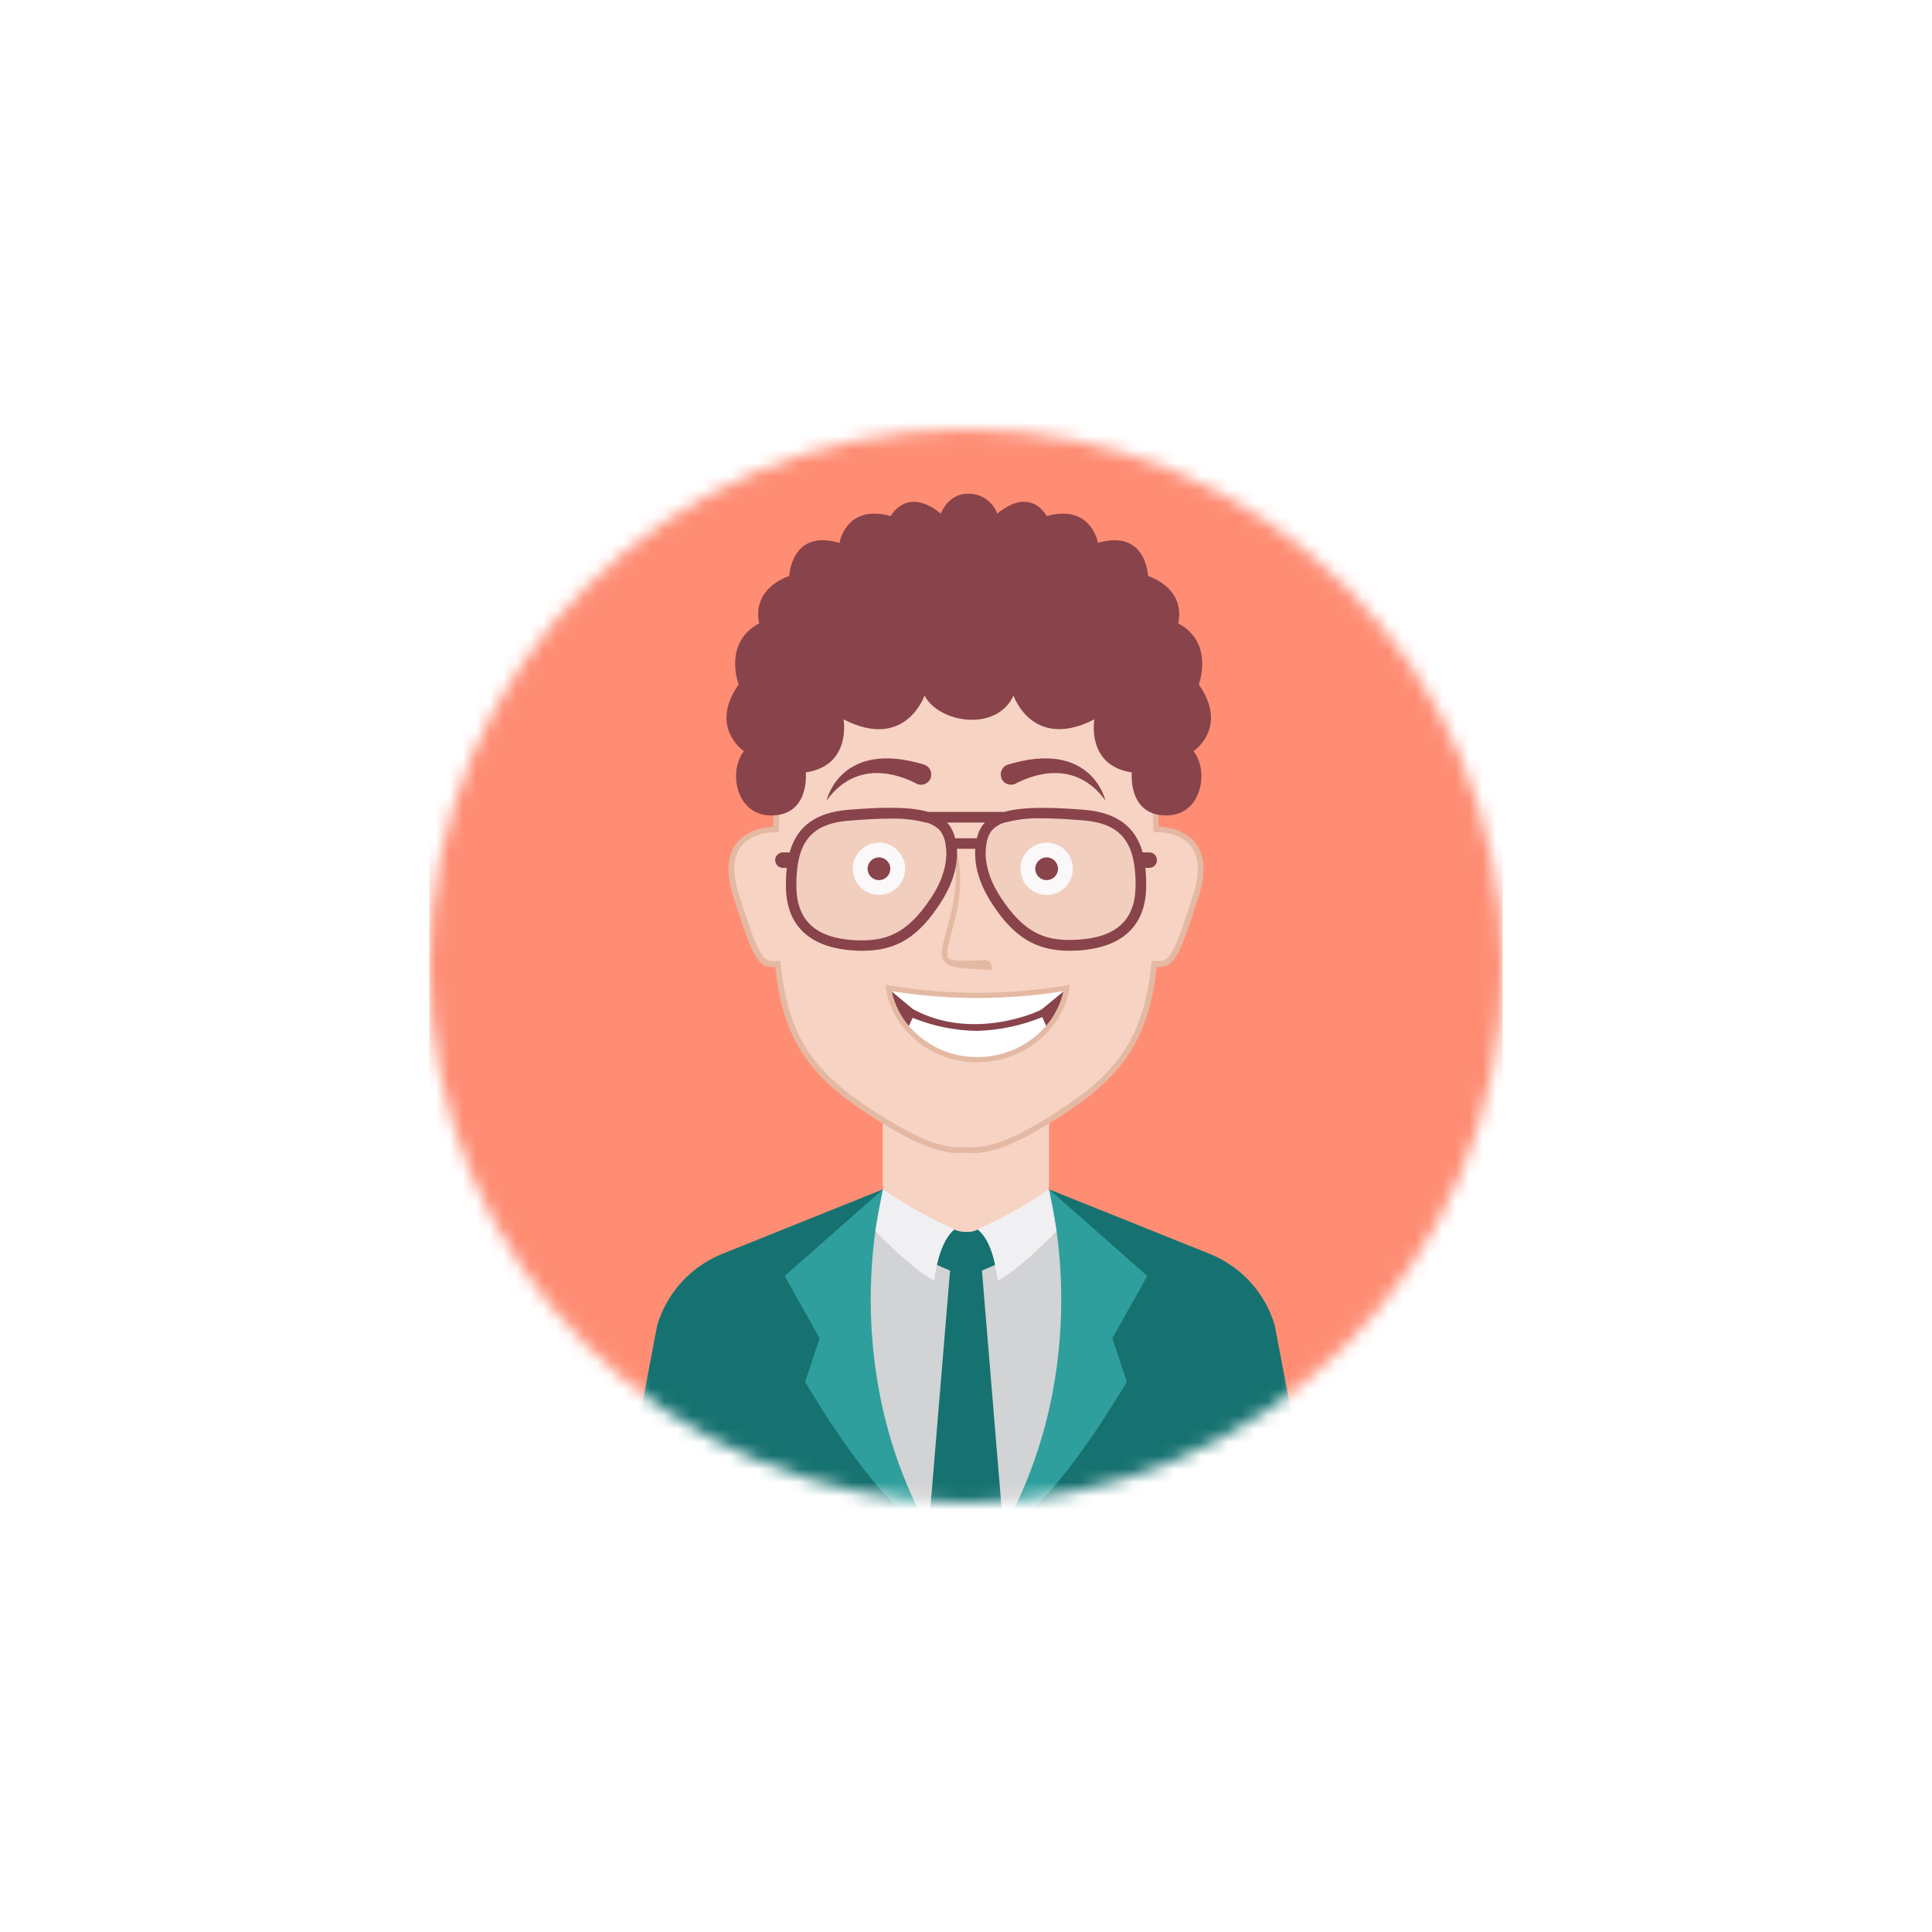 <svg width="144" height="144" viewBox="0 0 144 144" fill="none" xmlns="http://www.w3.org/2000/svg">
<g filter="url(#filter0_d_0_82)">
<mask id="mask0_0_82" style="mask-type:alpha" maskUnits="userSpaceOnUse" x="32" y="16" width="80" height="80">
<circle cx="72" cy="56" r="40" fill="#653B3B"/>
</mask>
<g mask="url(#mask0_0_82)">
<path d="M100.843 97.039H43.157C36.995 97.039 32 91.871 32 85.502V25.852C32 19.483 36.995 14.316 43.157 14.316H100.843C107.005 14.316 112 19.483 112 25.852V85.502C112 91.871 107.005 97.039 100.843 97.039Z" fill="#FE8D74"/>
<path d="M95.009 82.775C94.656 81.582 94.038 80.485 93.2 79.564C92.363 78.644 91.329 77.925 90.175 77.46L88.518 76.799L85.003 75.382L79.996 73.372L78.196 72.651H78.149C78.004 73.59 77.528 74.446 76.807 75.065C76.086 75.683 75.167 76.023 74.217 76.023H72.017V97.068H97.728L95.009 82.775Z" fill="#167270"/>
<path d="M78.196 72.651L85.513 79.104L82.909 83.74L83.983 86.995C83.983 86.995 79.718 94.354 76.333 97.022H73.505L75.296 84.799L78.196 72.651Z" fill="#2E9F9C"/>
<path d="M78.145 72.63C78.145 72.63 81.623 84.702 75.296 97.039H72.017V77.932L78.145 72.63Z" fill="#D2D3D5"/>
<path d="M78.192 64.718V72.019C78.194 72.223 78.178 72.428 78.145 72.63C78.002 73.569 77.527 74.425 76.806 75.044C76.085 75.663 75.167 76.003 74.217 76.002H69.766C68.822 76.001 67.908 75.664 67.189 75.052C66.471 74.44 65.993 73.592 65.842 72.659C65.808 72.45 65.791 72.239 65.791 72.027V64.727L78.192 64.718Z" fill="#F7D3C3"/>
<path d="M72.004 79.18L74.167 78.278L74.382 79.445C76.139 78.514 78.753 75.757 78.753 75.757L78.192 72.651C76.248 73.972 74.175 75.092 72.004 75.993V79.18Z" fill="#F0F0F2"/>
<path d="M48.986 82.775C49.341 81.582 49.961 80.485 50.798 79.565C51.636 78.645 52.671 77.925 53.825 77.46L55.481 76.799L58.997 75.382L64.004 73.372L65.804 72.651H65.85C65.994 73.59 66.47 74.446 67.19 75.064C67.911 75.683 68.829 76.023 69.779 76.023H71.979V97.068H46.268L48.986 82.775Z" fill="#167270"/>
<path d="M65.804 72.651L58.483 79.104L61.088 83.74L60.013 86.995C60.013 86.995 64.278 94.354 67.663 97.022H70.495L68.704 84.799L65.804 72.651Z" fill="#2E9F9C"/>
<path d="M65.85 72.63C65.85 72.63 62.377 84.702 68.704 97.039H71.979V77.932L65.85 72.63Z" fill="#D2D3D5"/>
<path d="M71.992 79.18L69.834 78.278L69.619 79.445C67.861 78.514 65.243 75.757 65.243 75.757L65.804 72.651C67.749 73.971 69.822 75.091 71.992 75.993V79.18Z" fill="#F0F0F2"/>
<path d="M73.189 78.704L74.166 78.282C73.745 76.175 72.86 75.644 72.86 75.644C72.602 75.783 72.309 75.843 72.017 75.816C71.714 75.826 71.413 75.767 71.136 75.644C71.136 75.644 70.293 76.192 69.834 78.282L70.811 78.704L69.29 97.039H74.706L73.189 78.704Z" fill="#167270"/>
<path d="M86.171 45.835C86.12 44.533 86.048 43.243 85.972 41.974C85.757 38.433 84.198 35.108 81.612 32.68C79.026 30.251 75.611 28.901 72.063 28.908H71.907C68.36 28.901 64.944 30.251 62.358 32.68C59.773 35.108 58.213 38.433 57.998 41.974C57.922 43.239 57.854 44.503 57.804 45.789C57.804 45.789 53.231 45.62 54.811 50.67C56.392 55.719 56.7 55.943 57.943 55.837C58.457 60.824 60.05 63.652 64.308 66.535C69.079 69.755 70.786 69.806 71.975 69.713C73.159 69.806 74.866 69.76 79.637 66.539C83.903 63.656 85.492 60.832 86.006 55.846C87.245 55.951 87.549 55.745 89.134 50.691C90.719 45.637 86.175 45.835 86.171 45.835Z" fill="#F7D3C3"/>
<path d="M71.486 69.945C70.221 69.945 68.324 69.49 64.215 66.716C60.033 63.892 58.314 61.089 57.779 56.074C56.535 56.128 56.147 55.572 54.638 50.758C54.103 49.047 54.192 47.724 54.908 46.826C55.722 45.802 57.096 45.65 57.627 45.629C57.669 44.529 57.728 43.395 57.804 42.164C58.03 38.574 59.615 35.205 62.238 32.742C64.86 30.279 68.322 28.908 71.92 28.908H72.076C75.674 28.907 79.137 30.278 81.76 32.741C84.383 35.203 85.97 38.573 86.196 42.164C86.267 43.395 86.326 44.529 86.373 45.629C86.904 45.629 88.287 45.806 89.091 46.826C89.804 47.728 89.897 49.051 89.361 50.754C87.848 55.572 87.46 56.124 86.217 56.074C85.665 61.089 83.962 63.892 79.781 66.716C75.102 69.873 73.302 70.029 71.983 69.924C71.827 69.936 71.658 69.945 71.486 69.945ZM58.158 55.614L58.179 55.821C58.693 60.819 60.337 63.576 64.451 66.358C69.02 69.439 70.735 69.595 71.983 69.498C73.247 69.595 74.98 69.443 79.545 66.358C83.663 63.576 85.302 60.819 85.821 55.821L85.842 55.618H86.048C87.077 55.703 87.351 55.728 88.957 50.607C89.446 49.06 89.378 47.88 88.784 47.096C87.92 45.966 86.196 46.025 86.179 46.025H85.968V45.814C85.922 44.659 85.863 43.462 85.783 42.16C85.563 38.676 84.024 35.407 81.479 33.018C78.934 30.629 75.575 29.299 72.084 29.3H71.928C68.438 29.3 65.079 30.629 62.535 33.019C59.991 35.408 58.453 38.677 58.234 42.16C58.154 43.462 58.095 44.655 58.044 45.818V46.029H57.833C57.833 46.029 56.093 45.97 55.233 47.096C54.63 47.88 54.571 49.064 55.056 50.611C56.662 55.728 56.94 55.703 57.968 55.618L58.158 55.614Z" fill="#E4B9A3"/>
<path d="M74.618 41.911V41.941C74.65 42.049 74.705 42.149 74.78 42.233C74.856 42.318 74.949 42.384 75.053 42.428C75.157 42.472 75.269 42.492 75.382 42.487C75.495 42.483 75.605 42.453 75.705 42.4C77.1 41.679 80.173 40.617 82.39 43.665C82.39 43.665 81.379 39.079 75.115 40.992C74.93 41.052 74.774 41.181 74.682 41.352C74.589 41.523 74.566 41.723 74.618 41.911Z" fill="#89434A"/>
<path d="M69.382 41.911V41.941C69.351 42.049 69.296 42.149 69.221 42.233C69.146 42.317 69.054 42.384 68.95 42.428C68.846 42.472 68.734 42.492 68.621 42.487C68.509 42.483 68.399 42.453 68.299 42.4C66.904 41.679 63.831 40.617 61.61 43.665C61.61 43.665 62.622 39.079 68.885 40.992C69.07 41.053 69.225 41.181 69.317 41.352C69.41 41.523 69.433 41.723 69.382 41.911Z" fill="#89434A"/>
<path d="M73.905 56.288H73.585C71.561 56.179 70.727 56.133 70.373 55.648C70.019 55.163 70.238 54.573 70.55 53.397C70.643 53.043 70.748 52.638 70.862 52.179C71.747 48.508 70.862 45.924 70.862 45.899C70.862 45.873 72.151 48.482 71.237 52.267C71.123 52.735 71.018 53.14 70.921 53.498C70.651 54.522 70.499 55.142 70.685 55.416C70.87 55.69 72.371 55.606 73.365 55.559C73.457 55.555 73.547 55.574 73.629 55.614C73.711 55.654 73.782 55.713 73.835 55.787C73.888 55.861 73.922 55.947 73.934 56.038C73.945 56.128 73.934 56.22 73.901 56.305L73.905 56.288Z" fill="#E4B9A3"/>
<path d="M78.011 50.704C79.088 50.704 79.962 49.83 79.962 48.752C79.962 47.674 79.088 46.8 78.011 46.8C76.933 46.8 76.059 47.674 76.059 48.752C76.059 49.83 76.933 50.704 78.011 50.704Z" fill="white"/>
<path d="M78.01 49.599C78.478 49.599 78.858 49.22 78.858 48.752C78.858 48.284 78.478 47.905 78.01 47.905C77.543 47.905 77.163 48.284 77.163 48.752C77.163 49.22 77.543 49.599 78.01 49.599Z" fill="#89434A"/>
<path d="M65.513 50.704C66.591 50.704 67.465 49.83 67.465 48.752C67.465 47.674 66.591 46.8 65.513 46.8C64.436 46.8 63.562 47.674 63.562 48.752C63.562 49.83 64.436 50.704 65.513 50.704Z" fill="white"/>
<path d="M65.513 49.599C65.981 49.599 66.36 49.22 66.36 48.752C66.36 48.284 65.981 47.905 65.513 47.905C65.045 47.905 64.666 48.284 64.666 48.752C64.666 49.22 65.045 49.599 65.513 49.599Z" fill="#89434A"/>
<path d="M79.49 57.633C79.005 60.664 76.215 62.982 72.851 62.982C71.87 62.989 70.898 62.786 70.001 62.386C69.105 61.986 68.305 61.399 67.654 60.664C66.918 59.83 66.427 58.809 66.234 57.713C66.232 57.682 66.232 57.651 66.234 57.62C70.627 58.368 75.114 58.368 79.507 57.62L79.49 57.633Z" fill="white"/>
<path d="M77.661 59.218C77.661 59.289 72.603 61.692 68.051 59.218L66.234 57.709C66.426 58.804 66.918 59.826 67.654 60.659L68.025 59.863C69.56 60.487 71.199 60.817 72.856 60.836C74.514 60.784 76.15 60.436 77.686 59.808L78.057 60.651C78.791 59.824 79.282 58.81 79.477 57.721L77.661 59.218Z" fill="#89434A"/>
<path d="M72.852 63.176C71.842 63.184 70.843 62.975 69.921 62.565C68.999 62.154 68.176 61.55 67.507 60.794C66.749 59.937 66.243 58.886 66.044 57.76C66.04 57.726 66.04 57.692 66.044 57.658L66.011 57.393L66.272 57.443C70.643 58.185 75.107 58.185 79.478 57.443L79.752 57.393L79.705 57.667C79.178 60.807 76.24 63.176 72.852 63.176ZM66.462 57.877C66.674 58.864 67.135 59.78 67.802 60.537C68.435 61.253 69.214 61.824 70.086 62.213C70.959 62.601 71.905 62.797 72.86 62.788C75.958 62.788 78.66 60.68 79.258 57.877C75.023 58.557 70.706 58.557 66.47 57.877H66.462Z" fill="#E4B9A3"/>
<path d="M85.606 47.534C85.685 47.527 85.766 47.537 85.841 47.563C85.917 47.589 85.987 47.63 86.046 47.684C86.105 47.738 86.151 47.804 86.184 47.877C86.216 47.95 86.232 48.029 86.232 48.109C86.232 48.189 86.216 48.268 86.184 48.342C86.151 48.415 86.105 48.481 86.046 48.535C85.987 48.589 85.917 48.63 85.841 48.656C85.766 48.682 85.685 48.691 85.606 48.685H85.365C85.416 49.159 85.437 49.636 85.429 50.114C85.391 53.005 83.637 54.64 80.371 54.843C80.147 54.843 79.949 54.864 79.722 54.864C77.193 54.864 75.549 53.844 73.897 51.285C72.817 49.599 72.632 48.234 72.687 47.264H71.321C71.389 48.234 71.186 49.616 70.107 51.285C68.455 53.844 66.828 54.864 64.282 54.864C64.076 54.864 63.861 54.864 63.637 54.843C60.362 54.64 58.613 53.005 58.579 50.114C58.571 49.636 58.592 49.159 58.643 48.685H58.402C58.323 48.691 58.242 48.682 58.167 48.656C58.091 48.63 58.021 48.589 57.962 48.535C57.904 48.481 57.857 48.415 57.824 48.342C57.792 48.268 57.776 48.189 57.776 48.109C57.776 48.029 57.792 47.95 57.824 47.877C57.857 47.804 57.904 47.738 57.962 47.684C58.021 47.63 58.091 47.589 58.167 47.563C58.242 47.537 58.323 47.527 58.402 47.534H58.862C58.872 47.496 58.881 47.459 58.887 47.42C59.456 45.549 60.868 44.55 63.203 44.36C65.429 44.179 67.684 44.078 69.18 44.516H74.845C76.337 44.095 78.596 44.179 80.826 44.36C83.153 44.55 84.565 45.549 85.134 47.42L85.159 47.534H85.606ZM84.636 50.101C84.649 49.643 84.628 49.185 84.573 48.731C84.536 48.364 84.465 48.002 84.362 47.648C83.886 46.084 82.773 45.313 80.746 45.148C79.688 45.064 78.638 44.992 77.656 44.992C76.759 44.965 75.862 45.065 74.993 45.287H74.946C74.525 45.397 74.148 45.634 73.867 45.966C73.681 46.254 73.561 46.579 73.517 46.919C73.399 47.601 73.374 49.026 74.558 50.839C76.404 53.692 78.065 54.173 80.316 54.038C83.178 53.877 84.603 52.588 84.636 50.101ZM73.416 45.309H70.579C70.646 45.373 70.707 45.442 70.765 45.515C70.966 45.807 71.109 46.135 71.186 46.48H72.809C72.886 46.133 73.029 45.804 73.231 45.511C73.288 45.439 73.35 45.372 73.416 45.309ZM69.437 50.86C70.626 49.03 70.6 47.623 70.478 46.944C70.437 46.602 70.317 46.275 70.128 45.987C69.849 45.653 69.471 45.416 69.049 45.309H69.003C68.133 45.086 67.237 44.986 66.339 45.014C65.365 45.014 64.308 45.085 63.254 45.169C61.222 45.334 60.109 46.105 59.633 47.669C59.531 48.022 59.46 48.383 59.422 48.748C59.376 49.133 59.355 49.52 59.359 49.907V50.122C59.393 52.609 60.805 53.916 63.679 54.076C65.926 54.19 67.582 53.709 69.437 50.855V50.86Z" fill="#89434A"/>
<g opacity="0.2">
<path opacity="0.2" d="M84.573 48.731C84.628 49.185 84.649 49.643 84.636 50.101C84.603 52.588 83.191 53.894 80.316 54.054C78.065 54.189 76.404 53.709 74.558 50.855C73.374 49.026 73.399 47.618 73.517 46.935C73.562 46.596 73.681 46.27 73.867 45.983C74.148 45.651 74.525 45.414 74.946 45.304H74.993C75.862 45.081 76.759 44.982 77.656 45.009C78.626 45.009 79.688 45.081 80.746 45.165C82.773 45.33 83.886 46.101 84.362 47.665C84.464 48.013 84.535 48.37 84.573 48.731Z" fill="#89434A"/>
</g>
<g opacity="0.2">
<path opacity="0.2" d="M70.478 46.94C70.6 47.618 70.626 49.047 69.437 50.855C67.591 53.709 65.926 54.189 63.679 54.054C60.805 53.877 59.393 52.588 59.359 50.101V49.886C59.355 49.499 59.376 49.111 59.422 48.727C59.46 48.361 59.531 48 59.633 47.648C60.109 46.084 61.222 45.313 63.254 45.148C64.308 45.064 65.361 44.992 66.339 44.992C67.237 44.965 68.133 45.065 69.003 45.287H69.049C69.471 45.395 69.849 45.632 70.128 45.966C70.319 46.259 70.439 46.592 70.478 46.94Z" fill="#89434A"/>
</g>
<path d="M89.349 35.016C89.349 35.016 90.533 31.901 87.811 30.459C87.811 30.459 88.556 28.044 85.568 26.927C85.568 26.927 85.438 23.395 81.834 24.465C81.834 24.465 81.349 21.536 78.011 22.463C78.011 22.463 76.877 20.196 74.331 22.282C74.163 21.827 73.853 21.437 73.447 21.17C73.041 20.903 72.561 20.773 72.076 20.798C70.635 20.836 70.124 22.282 70.124 22.282C67.574 20.196 66.39 22.463 66.39 22.463C63.047 21.536 62.567 24.465 62.567 24.465C58.963 23.395 58.828 26.927 58.828 26.927C55.84 28.044 56.59 30.459 56.59 30.459C53.863 31.901 55.052 35.016 55.052 35.016C52.809 38.223 55.448 39.989 55.448 39.989C54.259 41.477 54.833 44.87 57.602 44.777C60.371 44.685 60.059 41.57 60.059 41.57C63.49 41.06 62.875 37.62 62.875 37.62C67.486 39.989 68.91 35.846 68.91 35.846C69.969 37.886 74.276 38.59 75.541 35.846C75.541 35.846 76.953 39.985 81.568 37.616C81.568 37.616 80.932 41.056 84.358 41.57C84.358 41.57 84.042 44.685 86.812 44.777C89.581 44.87 90.146 41.477 88.957 39.989C88.957 39.989 91.608 38.223 89.349 35.016Z" fill="#89434A"/>
</g>
</g>
<defs>
<filter id="filter0_d_0_82" x="0" y="0" width="144" height="144" filterUnits="userSpaceOnUse" color-interpolation-filters="sRGB">
<feFlood flood-opacity="0" result="BackgroundImageFix"/>
<feColorMatrix in="SourceAlpha" type="matrix" values="0 0 0 0 0 0 0 0 0 0 0 0 0 0 0 0 0 0 127 0" result="hardAlpha"/>
<feOffset dy="16"/>
<feGaussianBlur stdDeviation="16"/>
<feColorMatrix type="matrix" values="0 0 0 0 0 0 0 0 0 0 0 0 0 0 0 0 0 0 0.08 0"/>
<feBlend mode="normal" in2="BackgroundImageFix" result="effect1_dropShadow_0_82"/>
<feBlend mode="normal" in="SourceGraphic" in2="effect1_dropShadow_0_82" result="shape"/>
</filter>
</defs>
</svg>
